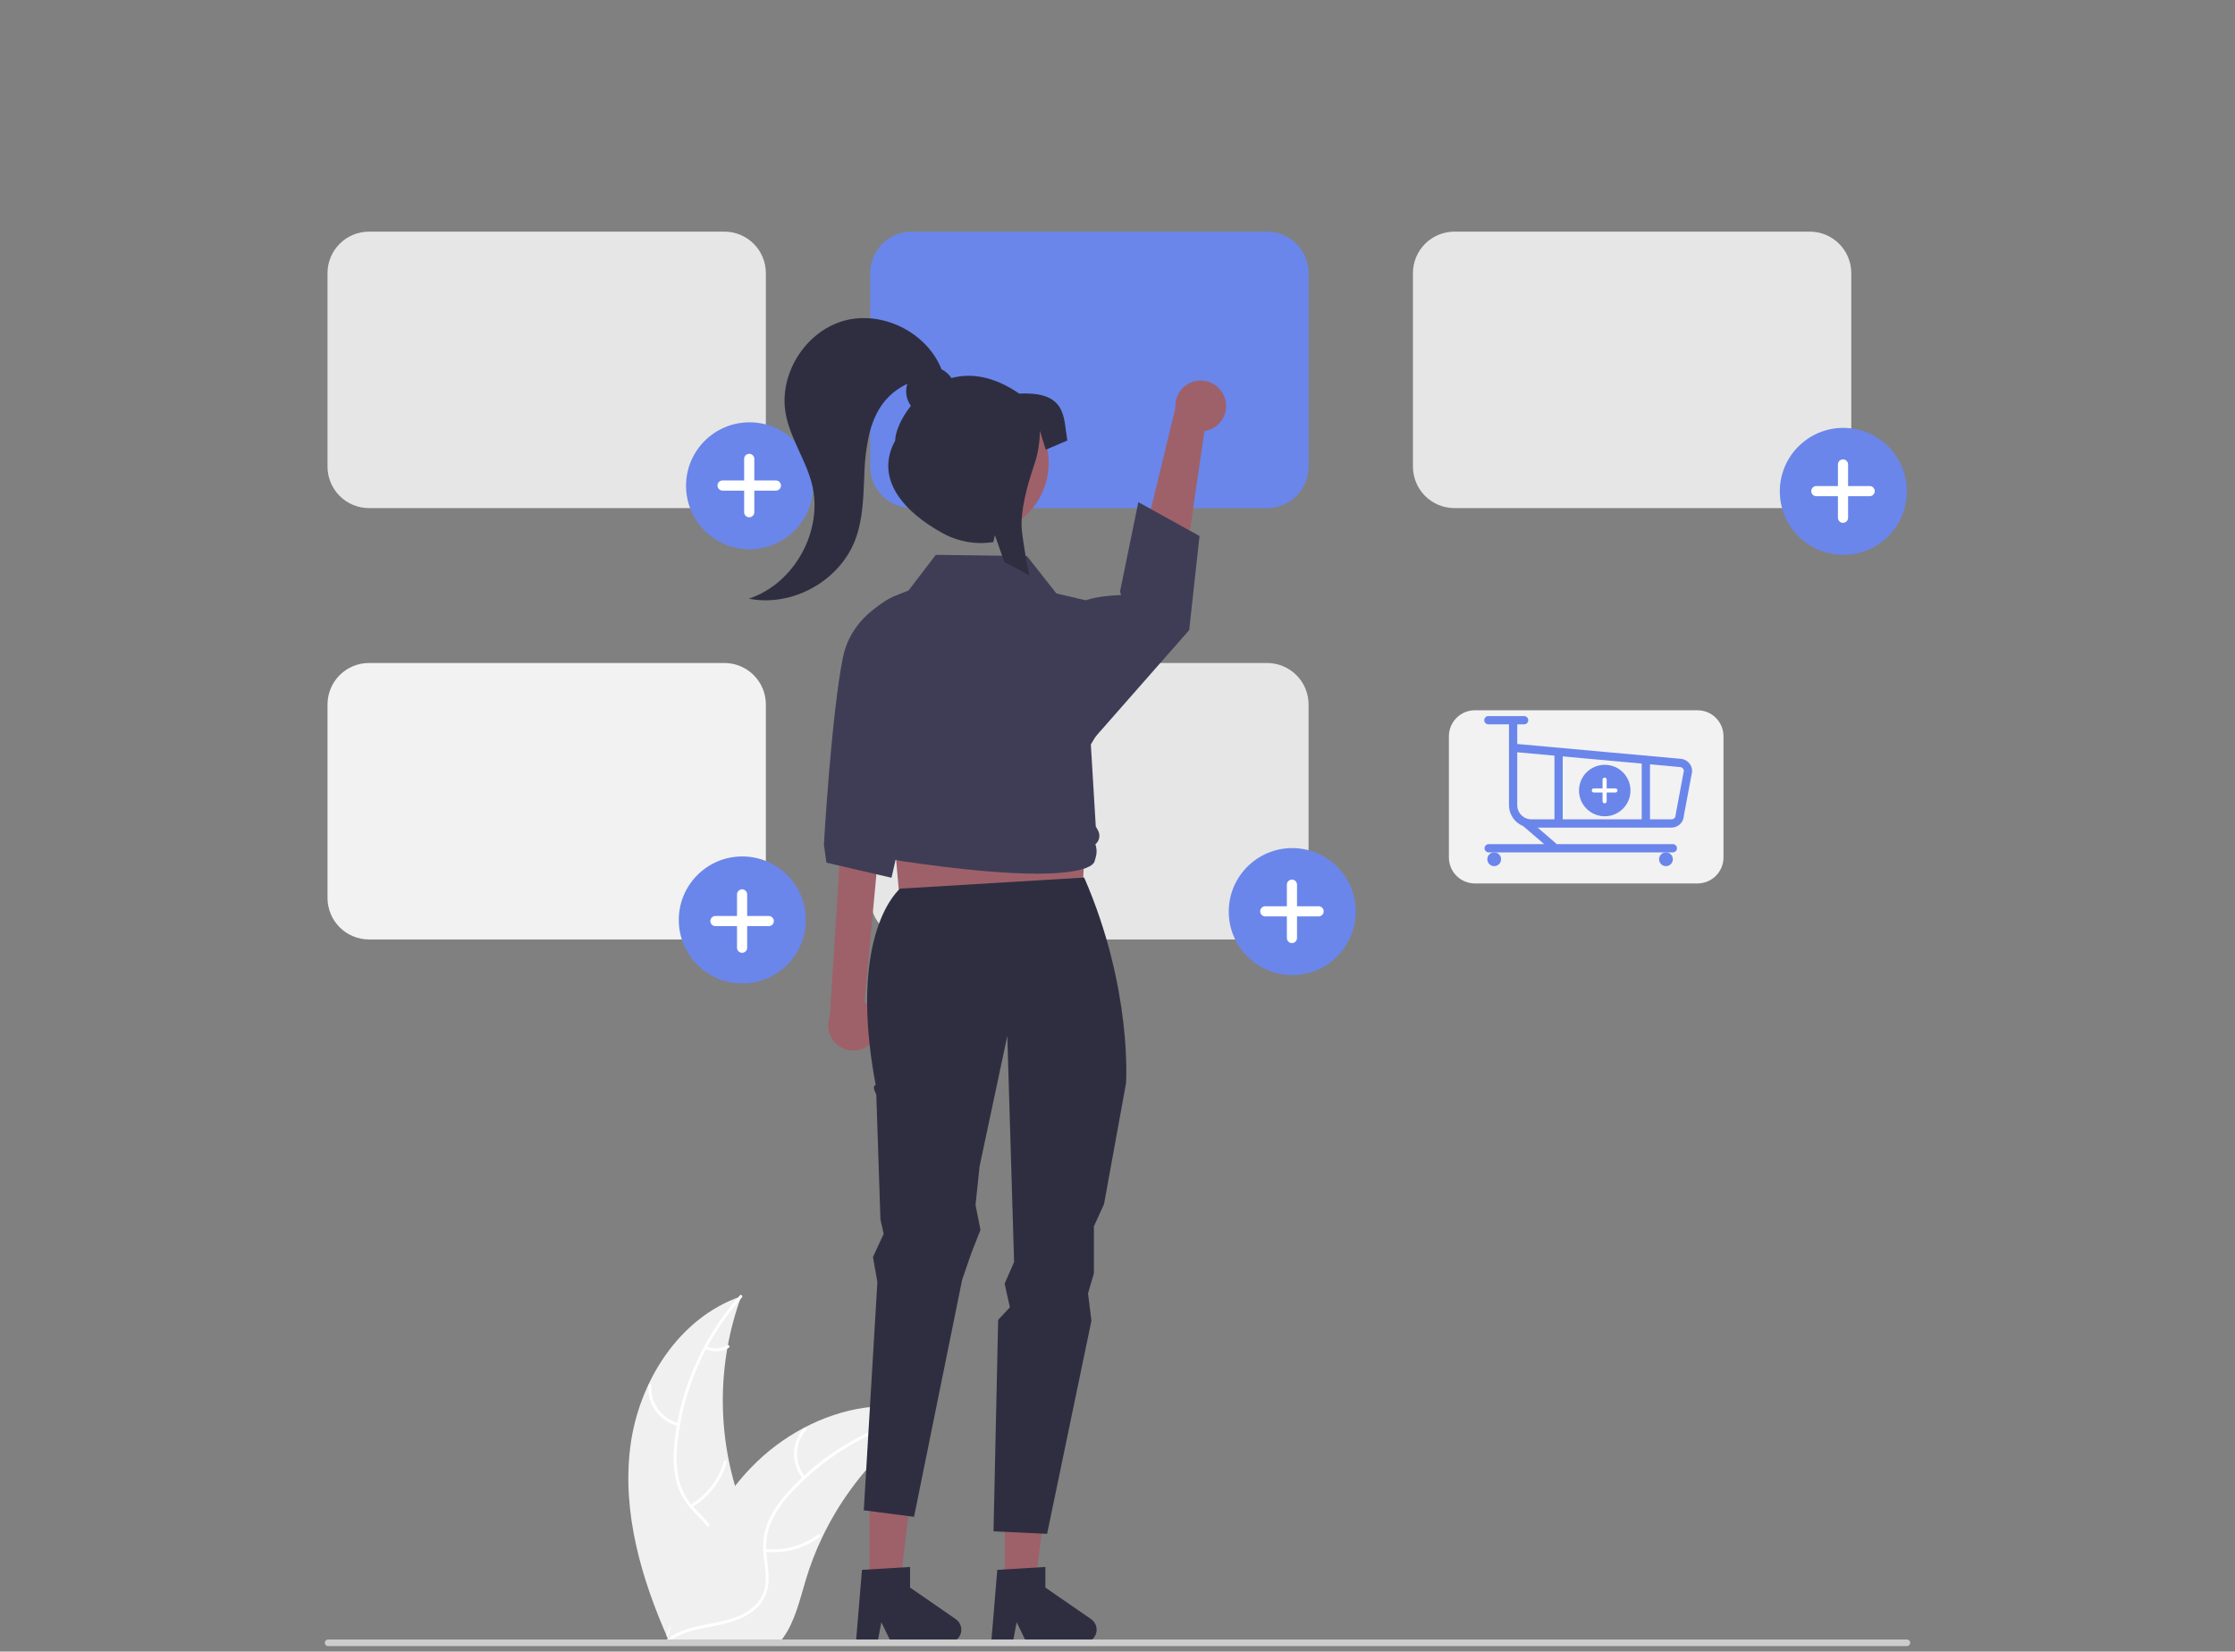 <svg width="387" height="286" viewBox="0 0 387 286" fill="none" xmlns="http://www.w3.org/2000/svg">
<rect x="0" y="0" width="387" height="286" fill="#808080" stroke="none"/>
<g clip-path="url(#clip0_6_2318)">
<path d="M109.125 250.639C110.534 239.315 117.552 228.158 128.351 224.473C124.092 236.128 124.093 248.915 128.354 260.569C130.014 265.058 132.327 269.878 130.766 274.402C129.794 277.217 127.419 279.371 124.763 280.718C122.107 282.065 119.159 282.706 116.248 283.335L115.675 283.809C111.055 273.375 107.717 261.963 109.125 250.639Z" fill="#F0F0F0"/>
<path d="M128.459 224.687C122.169 231.734 118.26 240.583 117.287 249.978C117.042 251.997 117.116 254.042 117.507 256.037C117.951 257.969 118.904 259.747 120.268 261.185C121.512 262.552 122.943 263.807 123.833 265.452C124.276 266.301 124.535 267.235 124.592 268.191C124.649 269.147 124.504 270.104 124.165 271C123.379 273.255 121.83 275.092 120.253 276.837C118.501 278.773 116.651 280.757 115.907 283.325C115.817 283.636 115.339 283.478 115.429 283.167C116.725 278.7 121.061 276.163 123.129 272.139C124.094 270.262 124.499 268.082 123.594 266.1C122.803 264.367 121.329 263.073 120.057 261.699C118.706 260.315 117.715 258.622 117.17 256.766C116.679 254.797 116.526 252.758 116.718 250.738C117.078 246.182 118.153 241.711 119.902 237.489C121.872 232.659 124.653 228.201 128.126 224.309C128.341 224.069 128.672 224.447 128.459 224.687L128.459 224.687Z" fill="white"/>
<path d="M117.422 246.934C115.868 246.557 114.499 245.64 113.559 244.346C112.619 243.052 112.169 241.466 112.29 239.872C112.296 239.807 112.326 239.746 112.375 239.703C112.425 239.661 112.488 239.638 112.554 239.642C112.619 239.645 112.68 239.673 112.725 239.721C112.769 239.768 112.794 239.832 112.793 239.897C112.677 241.381 113.096 242.859 113.974 244.062C114.852 245.264 116.131 246.114 117.58 246.457C117.895 246.532 117.735 247.009 117.422 246.934Z" fill="white"/>
<path d="M119.545 260.575C122.352 258.899 124.424 256.227 125.349 253.091C125.44 252.78 125.917 252.938 125.826 253.249C124.858 256.51 122.696 259.287 119.772 261.024C119.493 261.19 119.268 260.74 119.545 260.575Z" fill="white"/>
<path d="M122.338 233.135C122.909 233.406 123.539 233.532 124.17 233.5C124.801 233.468 125.414 233.279 125.955 232.951C126.232 232.783 126.456 233.233 126.181 233.401C125.582 233.76 124.905 233.967 124.207 234.004C123.51 234.041 122.814 233.907 122.181 233.613C122.119 233.59 122.068 233.544 122.038 233.485C122.008 233.426 122.002 233.358 122.021 233.295C122.042 233.232 122.087 233.18 122.147 233.15C122.206 233.12 122.275 233.115 122.338 233.135Z" fill="white"/>
<path d="M161.27 244.699C161.101 244.809 160.931 244.919 160.761 245.034C158.487 246.53 156.337 248.207 154.335 250.051C154.178 250.191 154.02 250.336 153.868 250.48C149.09 254.973 145.188 260.314 142.36 266.232C141.237 268.588 140.295 271.025 139.542 273.524C138.502 276.975 137.649 280.8 135.59 283.622C135.379 283.919 135.149 284.203 134.902 284.471H116.298C116.256 284.45 116.213 284.433 116.171 284.412L115.428 284.446C115.458 284.314 115.491 284.178 115.521 284.047C115.538 283.97 115.559 283.894 115.576 283.818C115.589 283.767 115.602 283.716 115.61 283.669C115.615 283.652 115.619 283.635 115.623 283.622C115.632 283.576 115.644 283.533 115.653 283.491C115.84 282.731 116.032 281.971 116.23 281.211C116.23 281.207 116.23 281.207 116.234 281.203C117.688 275.399 119.825 269.788 122.601 264.487C122.686 264.33 122.771 264.169 122.865 264.012C124.15 261.666 125.625 259.428 127.275 257.322C128.182 256.172 129.147 255.068 130.165 254.016C132.803 251.301 135.851 249.017 139.198 247.25C145.871 243.726 153.596 242.377 160.727 244.529C160.91 244.584 161.088 244.639 161.27 244.699Z" fill="#F0F0F0"/>
<path d="M161.229 244.935C151.964 246.775 143.515 251.487 137.082 258.402C135.67 259.866 134.498 261.544 133.609 263.373C132.801 265.183 132.492 267.176 132.714 269.145C132.884 270.986 133.272 272.849 132.992 274.699C132.834 275.644 132.479 276.545 131.949 277.343C131.419 278.14 130.726 278.817 129.916 279.329C127.932 280.655 125.588 281.19 123.279 281.633C120.714 282.125 118.043 282.595 115.903 284.197C115.643 284.391 115.357 283.977 115.616 283.784C119.34 280.997 124.33 281.581 128.404 279.614C130.304 278.696 131.94 277.2 132.411 275.073C132.823 273.213 132.425 271.291 132.236 269.429C131.991 267.511 132.219 265.562 132.901 263.752C133.694 261.884 134.8 260.164 136.17 258.666C139.201 255.246 142.75 252.323 146.689 250.005C151.17 247.334 156.074 245.45 161.19 244.433C161.507 244.37 161.543 244.872 161.229 244.935H161.229Z" fill="white"/>
<path d="M139.022 256.054C138.008 254.817 137.467 253.26 137.496 251.661C137.524 250.062 138.12 248.525 139.177 247.325C139.391 247.082 139.778 247.405 139.563 247.647C138.577 248.763 138.022 250.195 137.998 251.684C137.975 253.173 138.485 254.621 139.436 255.767C139.642 256.017 139.227 256.302 139.022 256.054Z" fill="white"/>
<path d="M132.505 268.223C135.755 268.575 139.018 267.689 141.644 265.742C141.904 265.548 142.19 265.962 141.93 266.155C139.194 268.177 135.796 269.092 132.415 268.718C132.092 268.683 132.184 268.188 132.505 268.223Z" fill="white"/>
<path d="M151.255 247.996C151.548 248.556 151.975 249.035 152.498 249.389C153.022 249.744 153.625 249.963 154.254 250.026C154.576 250.058 154.484 250.553 154.164 250.521C153.469 250.448 152.803 250.205 152.224 249.815C151.645 249.424 151.171 248.898 150.842 248.282C150.806 248.226 150.793 248.159 150.804 248.094C150.816 248.029 150.852 247.971 150.905 247.932C150.96 247.894 151.028 247.88 151.093 247.892C151.159 247.904 151.217 247.941 151.255 247.996L151.255 247.996Z" fill="white"/>
<path d="M125.438 87.985H63.886C61.984 87.983 60.16 87.226 58.815 85.881C57.47 84.536 56.714 82.712 56.712 80.81V47.286C56.714 45.384 57.47 43.56 58.815 42.215C60.16 40.87 61.984 40.114 63.886 40.112H125.438C127.34 40.114 129.164 40.87 130.509 42.215C131.854 43.56 132.61 45.384 132.612 47.286V80.81C132.61 82.712 131.854 84.536 130.509 85.881C129.164 87.226 127.34 87.983 125.438 87.985Z" fill="#E6E6E6"/>
<path d="M219.411 87.985H157.858C155.956 87.983 154.133 87.226 152.788 85.881C151.443 84.536 150.686 82.712 150.684 80.81V47.286C150.686 45.384 151.443 43.56 152.788 42.215C154.133 40.87 155.956 40.114 157.858 40.112H219.411C221.313 40.114 223.137 40.87 224.482 42.215C225.826 43.56 226.583 45.384 226.585 47.286V80.81C226.583 82.712 225.827 84.536 224.482 85.881C223.137 87.226 221.313 87.982 219.411 87.985Z" fill="#6A86EB"/>
<path d="M313.384 87.985H251.831C249.929 87.983 248.105 87.226 246.76 85.881C245.416 84.536 244.659 82.712 244.657 80.81V47.286C244.659 45.384 245.416 43.56 246.761 42.215C248.106 40.87 249.929 40.114 251.831 40.112H313.384C315.286 40.114 317.109 40.87 318.454 42.215C319.799 43.56 320.556 45.384 320.558 47.286V80.81C320.556 82.712 319.799 84.536 318.454 85.881C317.109 87.226 315.286 87.982 313.384 87.985Z" fill="#E6E6E6"/>
<path d="M125.438 162.681H63.886C61.984 162.679 60.16 161.922 58.815 160.577C57.47 159.232 56.714 157.408 56.712 155.506V121.982C56.714 120.08 57.47 118.256 58.815 116.911C60.16 115.566 61.984 114.81 63.886 114.808H125.438C127.34 114.81 129.164 115.566 130.509 116.911C131.854 118.256 132.61 120.08 132.612 121.982V155.506C132.61 157.408 131.854 159.232 130.509 160.577C129.164 161.922 127.34 162.679 125.438 162.681Z" fill="#F2F2F2"/>
<path d="M219.411 162.681H157.858C155.956 162.679 154.133 161.922 152.788 160.577C151.443 159.232 150.686 157.408 150.684 155.506V121.982C150.686 120.08 151.443 118.256 152.788 116.911C154.133 115.566 155.956 114.81 157.858 114.808H219.411C221.313 114.81 223.137 115.566 224.482 116.911C225.826 118.256 226.583 120.08 226.585 121.982V155.506C226.583 157.408 225.827 159.232 224.482 160.577C223.137 161.922 221.313 162.679 219.411 162.681Z" fill="#E6E6E6"/>
<path d="M223.757 168.85C229.829 168.85 234.75 163.928 234.75 157.856C234.75 151.785 229.829 146.863 223.757 146.863C217.685 146.863 212.764 151.785 212.764 157.856C212.764 163.928 217.685 168.85 223.757 168.85Z" fill="#6A86EB"/>
<path d="M228.322 156.933H224.584V153.195C224.584 153.08 224.562 152.965 224.517 152.859C224.473 152.752 224.408 152.655 224.327 152.573C224.245 152.492 224.148 152.427 224.041 152.383C223.935 152.339 223.82 152.316 223.705 152.316C223.589 152.316 223.475 152.339 223.368 152.383C223.262 152.427 223.165 152.492 223.083 152.573C223.001 152.655 222.936 152.752 222.892 152.859C222.848 152.965 222.825 153.08 222.825 153.195V156.933H219.088C218.972 156.933 218.858 156.956 218.751 157C218.644 157.044 218.547 157.109 218.466 157.191C218.384 157.272 218.319 157.369 218.275 157.476C218.231 157.583 218.208 157.697 218.208 157.813C218.208 157.928 218.231 158.043 218.275 158.149C218.319 158.256 218.384 158.353 218.466 158.435C218.547 158.516 218.644 158.581 218.751 158.625C218.858 158.669 218.972 158.692 219.088 158.692H222.825V162.43C222.825 162.545 222.848 162.66 222.892 162.767C222.936 162.873 223.001 162.97 223.083 163.052C223.165 163.134 223.262 163.198 223.368 163.243C223.475 163.287 223.589 163.309 223.705 163.309C223.938 163.309 224.162 163.217 224.327 163.052C224.492 162.887 224.584 162.663 224.584 162.43V158.692H228.322C228.438 158.692 228.552 158.669 228.659 158.625C228.765 158.581 228.862 158.516 228.944 158.435C229.026 158.353 229.09 158.256 229.135 158.149C229.179 158.042 229.202 157.928 229.202 157.813C229.202 157.697 229.179 157.583 229.135 157.476C229.09 157.369 229.026 157.272 228.944 157.191C228.862 157.109 228.765 157.044 228.659 157C228.552 156.956 228.438 156.933 228.322 156.933L228.322 156.933Z" fill="white"/>
<path d="M319.175 96.081C325.247 96.081 330.169 91.159 330.169 85.088C330.169 79.016 325.247 74.094 319.175 74.094C313.104 74.094 308.182 79.016 308.182 85.088C308.182 91.159 313.104 96.081 319.175 96.081Z" fill="#6A86EB"/>
<path d="M323.741 84.165H320.003V80.427C320.003 80.311 319.98 80.197 319.936 80.09C319.892 79.983 319.827 79.886 319.745 79.805C319.663 79.723 319.567 79.658 319.46 79.614C319.353 79.57 319.239 79.547 319.123 79.547C319.008 79.547 318.893 79.57 318.787 79.614C318.68 79.658 318.583 79.723 318.501 79.805C318.42 79.886 318.355 79.983 318.311 80.09C318.266 80.197 318.244 80.311 318.244 80.427V84.165H314.506C314.39 84.165 314.276 84.187 314.169 84.231C314.063 84.276 313.966 84.34 313.884 84.422C313.802 84.504 313.738 84.601 313.693 84.707C313.649 84.814 313.626 84.928 313.626 85.044C313.626 85.159 313.649 85.274 313.693 85.381C313.738 85.487 313.802 85.584 313.884 85.666C313.966 85.748 314.063 85.812 314.169 85.857C314.276 85.901 314.39 85.924 314.506 85.924H318.244V89.661C318.244 89.777 318.266 89.891 318.311 89.998C318.355 90.105 318.42 90.202 318.501 90.283C318.583 90.365 318.68 90.43 318.787 90.474C318.893 90.518 319.008 90.541 319.123 90.541C319.357 90.541 319.58 90.448 319.745 90.283C319.91 90.118 320.003 89.895 320.003 89.661V85.924H323.74C323.856 85.924 323.97 85.901 324.077 85.857C324.184 85.812 324.281 85.748 324.362 85.666C324.444 85.584 324.509 85.487 324.553 85.381C324.597 85.274 324.62 85.159 324.62 85.044C324.62 84.928 324.597 84.814 324.553 84.707C324.509 84.601 324.444 84.504 324.362 84.422C324.281 84.34 324.184 84.276 324.077 84.231C323.97 84.187 323.856 84.165 323.74 84.165L323.741 84.165Z" fill="white"/>
<path d="M129.784 95.117C135.856 95.117 140.778 90.195 140.778 84.124C140.778 78.052 135.856 73.13 129.784 73.13C123.713 73.13 118.791 78.052 118.791 84.124C118.791 90.195 123.713 95.117 129.784 95.117Z" fill="#6A86EB"/>
<path d="M134.349 83.201H130.612V79.463C130.612 79.347 130.589 79.233 130.545 79.126C130.5 79.02 130.436 78.923 130.354 78.841C130.272 78.759 130.175 78.695 130.069 78.65C129.962 78.606 129.848 78.583 129.732 78.583C129.617 78.583 129.502 78.606 129.395 78.65C129.289 78.695 129.192 78.759 129.11 78.841C129.028 78.923 128.964 79.02 128.919 79.126C128.875 79.233 128.853 79.347 128.853 79.463V83.201H125.115C124.999 83.201 124.885 83.223 124.778 83.268C124.671 83.312 124.575 83.377 124.493 83.458C124.411 83.54 124.346 83.637 124.302 83.744C124.258 83.85 124.235 83.965 124.235 84.08C124.235 84.314 124.328 84.537 124.493 84.702C124.658 84.867 124.881 84.96 125.115 84.96H128.853V88.698C128.853 88.813 128.875 88.927 128.919 89.034C128.964 89.141 129.028 89.238 129.11 89.319C129.192 89.401 129.289 89.466 129.395 89.51C129.502 89.554 129.617 89.577 129.732 89.577C129.848 89.577 129.962 89.554 130.069 89.51C130.175 89.466 130.272 89.401 130.354 89.319C130.436 89.238 130.5 89.141 130.545 89.034C130.589 88.927 130.612 88.813 130.612 88.698V84.96H134.349C134.465 84.96 134.579 84.937 134.686 84.893C134.793 84.849 134.89 84.784 134.971 84.702C135.053 84.62 135.118 84.523 135.162 84.417C135.206 84.31 135.229 84.196 135.229 84.08C135.229 83.847 135.136 83.623 134.971 83.458C134.806 83.293 134.583 83.201 134.349 83.201V83.201Z" fill="white"/>
<path d="M212.09 68.937C212.291 69.544 212.356 70.187 212.281 70.822C212.206 71.456 211.993 72.067 211.656 72.61C211.32 73.153 210.869 73.616 210.334 73.966C209.799 74.316 209.195 74.545 208.562 74.636L203.479 109.334L195.14 105.261L203.527 70.626C203.445 69.553 203.759 68.488 204.41 67.631C205.061 66.775 206.003 66.186 207.059 65.978C208.114 65.77 209.209 65.956 210.137 66.502C211.064 67.047 211.759 67.914 212.09 68.937L212.09 68.937Z" fill="#9E616A"/>
<path d="M151.376 180.066C151.747 179.546 152 178.951 152.116 178.322C152.232 177.694 152.209 177.048 152.049 176.429C151.888 175.811 151.594 175.235 151.187 174.743C150.78 174.25 150.27 173.853 149.693 173.579L153.122 136.671L145.94 140.353L143.697 175.918C143.301 176.918 143.285 178.029 143.653 179.04C144.021 180.051 144.747 180.891 145.694 181.403C146.64 181.914 147.742 182.06 148.789 181.814C149.836 181.568 150.756 180.946 151.376 180.066H151.376Z" fill="#9E616A"/>
<path d="M156.283 161.399L187.106 160.213L188.885 128.204H153.319L156.283 161.399Z" fill="#9E616A"/>
<path d="M150.562 274.441L155.829 274.441L158.335 254.125H150.561L150.562 274.441Z" fill="#9E616A"/>
<path d="M149.256 271.843L157.582 271.346V274.913L165.498 280.38C165.889 280.65 166.184 281.038 166.338 281.487C166.493 281.937 166.501 282.424 166.359 282.877C166.218 283.331 165.935 283.727 165.552 284.009C165.17 284.291 164.707 284.442 164.232 284.442H154.319L152.61 280.914L151.943 284.442H148.206L149.256 271.843Z" fill="#2F2E41"/>
<path d="M173.99 274.441L179.257 274.441L181.762 254.125H173.989L173.99 274.441Z" fill="#9E616A"/>
<path d="M155.855 153.885C155.855 153.885 146.633 161.33 151.632 187.921C150.871 188.012 151.733 189.513 151.733 189.513L152.454 211.179L153.012 213.662L151.158 217.669L151.922 222.023L149.567 261.536L158.269 262.661L166.596 221.629L168.182 217.016L169.773 212.973L168.915 208.661L169.619 201.968L174.419 179.4L175.595 218.54L173.955 222.277L174.867 226.379L172.834 228.556L172.031 265.177L181.309 265.611L188.987 228.695L188.392 223.984L189.413 220.501V212.364L191.162 208.525L194.976 187.587C194.976 187.587 196.127 171.222 187.732 151.964L155.855 153.885Z" fill="#2F2E41"/>
<path d="M159.614 101.602C159.614 101.602 147.965 103.905 145.958 113.84C143.951 123.774 142.66 146.254 142.66 146.254L143.099 149.385L154.367 151.998L161.559 120.499L159.614 101.602Z" fill="#3F3D56"/>
<path d="M186.198 104.955C186.198 104.955 187.378 103.3 193.991 103.045C194.263 103.035 193.926 102.495 193.926 102.495L197.106 86.952L207.703 92.819L205.914 109.114L188.5 128.921L186.198 104.955Z" fill="#3F3D56"/>
<path d="M179.592 151.291C174.603 151.292 167.093 150.741 155.788 149.063C155.059 148.953 154.385 148.613 153.864 148.093C153.343 147.573 153.001 146.9 152.89 146.172C152.52 145.782 152.28 145.288 152.202 144.757C152.123 144.225 152.21 143.683 152.45 143.203L152.461 143.182L152.205 142.88C151.809 142.415 151.576 141.833 151.542 141.222C151.509 140.612 151.676 140.008 152.018 139.502L148.517 114.454C148.162 111.967 148.706 109.435 150.051 107.312C151.396 105.19 153.454 103.618 155.856 102.878L157.148 102.476L162.036 96.082L162.132 96.084L177.824 96.292L182.916 102.759L191.147 104.7L191.169 104.825L193.08 115.868C194.074 121.611 191.794 123.87 188.884 128.921L189.738 143.106L190.126 143.809C190.341 144.199 190.413 144.652 190.33 145.089C190.246 145.526 190.013 145.92 189.669 146.203C189.929 146.945 189.947 147.751 189.72 148.503L189.518 149.169C189.519 149.188 189.465 149.458 189.03 149.788C188.247 150.383 185.997 151.291 179.592 151.291Z" fill="#3F3D56"/>
<path d="M172.683 271.843L181.01 271.346V274.913L188.926 280.38C189.317 280.65 189.611 281.038 189.766 281.487C189.921 281.937 189.928 282.424 189.787 282.877C189.646 283.331 189.363 283.727 188.98 284.009C188.597 284.291 188.135 284.442 187.659 284.442H177.747L176.038 280.914L175.371 284.442H171.633L172.683 271.843Z" fill="#2F2E41"/>
<path d="M181.428 82.15C182.517 75.444 177.962 69.125 171.256 68.037C164.55 66.949 158.231 71.503 157.143 78.209C156.055 84.915 160.609 91.234 167.315 92.322C174.021 93.411 180.34 88.856 181.428 82.15Z" fill="#9E616A"/>
<path d="M176.479 68.159C171.97 65.059 168 64.586 164.738 65.466C164.315 64.812 163.723 64.285 163.023 63.943C160.479 57.533 152.738 53.684 146.095 55.555C139.409 57.439 134.795 64.845 136.053 71.677C136.833 75.911 139.498 79.578 140.57 83.748C142.645 91.821 137.583 101.068 129.665 103.67C137.162 105.176 145.415 100.596 148.105 93.438C149.411 89.961 149.49 86.165 149.656 82.454C149.7 79.893 150.013 77.343 150.592 74.848C150.879 73.728 151.285 72.643 151.802 71.609C152.93 69.338 154.802 67.522 157.106 66.464C156.9 67.102 156.848 67.78 156.956 68.442C157.063 69.104 157.327 69.732 157.724 70.272C155.966 72.475 155.009 74.856 155.009 76.283C151.356 82.959 156.579 88.693 163.255 92.345C165.918 93.81 168.992 94.346 171.994 93.869L172.273 92.677L172.651 93.751L173.915 97.351C175.372 98.056 176.816 98.829 178.248 99.669C177.704 97.114 177.264 94.564 176.961 92.071C176.542 88.677 178.004 83.625 179.058 80.553C179.712 78.659 180.047 76.671 180.051 74.667V74.58L181.078 77.877L184.815 76.283C184.12 72.295 184.815 67.767 176.479 68.159Z" fill="#2F2E41"/>
<path d="M330.193 285.053H56.807C56.656 285.052 56.51 284.991 56.403 284.884C56.296 284.776 56.236 284.631 56.236 284.479C56.236 284.327 56.296 284.182 56.403 284.074C56.51 283.967 56.656 283.906 56.807 283.905H330.193C330.344 283.906 330.49 283.967 330.597 284.074C330.704 284.182 330.764 284.327 330.764 284.479C330.764 284.631 330.704 284.776 330.597 284.884C330.49 284.991 330.344 285.052 330.193 285.053Z" fill="#CCCCCC"/>
<path d="M293.936 152.983H255.377C254.186 152.981 253.043 152.507 252.201 151.665C251.358 150.822 250.884 149.68 250.883 148.488V127.487C250.884 126.296 251.358 125.153 252.201 124.311C253.043 123.468 254.186 122.994 255.377 122.993H293.936C295.128 122.994 296.27 123.468 297.113 124.311C297.955 125.153 298.429 126.296 298.431 127.487V148.488C298.429 149.68 297.955 150.822 297.113 151.665C296.27 152.507 295.128 152.981 293.936 152.983Z" fill="#F2F2F2"/>
<path d="M277.868 141.35C280.329 141.35 282.324 139.355 282.324 136.895C282.324 134.434 280.329 132.439 277.868 132.439C275.407 132.439 273.412 134.434 273.412 136.895C273.412 139.355 275.407 141.35 277.868 141.35Z" fill="#6A86EB"/>
<path d="M279.718 136.52H278.203V135.005C278.203 134.959 278.194 134.912 278.176 134.869C278.158 134.826 278.132 134.787 278.099 134.753C278.066 134.72 278.027 134.694 277.983 134.676C277.94 134.658 277.894 134.649 277.847 134.649C277.752 134.649 277.662 134.687 277.595 134.753C277.528 134.82 277.49 134.911 277.49 135.005V136.52H275.976C275.881 136.52 275.79 136.558 275.723 136.625C275.657 136.692 275.619 136.782 275.619 136.877C275.619 136.924 275.628 136.97 275.646 137.013C275.664 137.057 275.69 137.096 275.723 137.129C275.757 137.162 275.796 137.188 275.839 137.206C275.882 137.224 275.929 137.233 275.976 137.233H277.49V138.748C277.49 138.795 277.5 138.841 277.518 138.885C277.535 138.928 277.562 138.967 277.595 139C277.628 139.033 277.667 139.06 277.711 139.078C277.754 139.095 277.8 139.105 277.847 139.105C277.941 139.105 278.032 139.067 278.099 139C278.166 138.933 278.203 138.843 278.203 138.748V137.233H279.718C279.813 137.233 279.904 137.196 279.97 137.129C280.037 137.062 280.075 136.971 280.075 136.877C280.075 136.83 280.066 136.784 280.048 136.74C280.03 136.697 280.003 136.658 279.97 136.625C279.937 136.592 279.898 136.565 279.855 136.548C279.811 136.53 279.765 136.52 279.718 136.52L279.718 136.52Z" fill="white"/>
<path d="M289.424 143.312H265.172C264.143 143.311 263.156 142.902 262.428 142.174C261.701 141.446 261.291 140.459 261.29 139.43V124.954C261.29 124.764 261.366 124.583 261.5 124.449C261.634 124.315 261.816 124.24 262.005 124.24C262.195 124.24 262.376 124.315 262.51 124.449C262.644 124.583 262.72 124.764 262.72 124.954V128.831L290.89 131.391C291.452 131.401 291.989 131.632 292.383 132.033C292.778 132.434 292.999 132.974 293 133.537C293 133.581 292.996 133.625 292.988 133.669L291.568 141.239C291.549 141.795 291.314 142.322 290.914 142.709C290.514 143.095 289.98 143.312 289.424 143.312ZM262.72 130.267V139.43C262.721 140.08 262.98 140.703 263.439 141.163C263.899 141.622 264.522 141.881 265.172 141.882H289.424C289.613 141.881 289.795 141.806 289.929 141.672C290.063 141.538 290.139 141.356 290.139 141.166C290.139 141.122 290.143 141.078 290.151 141.035L291.567 133.482C291.553 133.302 291.472 133.134 291.34 133.012C291.208 132.89 291.034 132.822 290.854 132.822C290.833 132.822 290.811 132.821 290.79 132.819L262.72 130.267Z" fill="#6A86EB"/>
<path d="M258.728 149.988C259.387 149.988 259.92 149.454 259.92 148.796C259.92 148.137 259.387 147.604 258.728 147.604C258.07 147.604 257.536 148.137 257.536 148.796C257.536 149.454 258.07 149.988 258.728 149.988Z" fill="#6A86EB"/>
<path d="M288.47 149.988C289.128 149.988 289.662 149.454 289.662 148.796C289.662 148.137 289.128 147.604 288.47 147.604C287.812 147.604 287.278 148.137 287.278 148.796C287.278 149.454 287.812 149.988 288.47 149.988Z" fill="#6A86EB"/>
<path d="M289.662 147.604H257.775C257.585 147.604 257.403 147.528 257.269 147.394C257.135 147.26 257.059 147.078 257.059 146.888C257.059 146.699 257.135 146.517 257.269 146.383C257.403 146.249 257.585 146.173 257.775 146.173H289.662C289.852 146.173 290.034 146.249 290.168 146.383C290.302 146.517 290.377 146.699 290.377 146.888C290.377 147.078 290.302 147.26 290.168 147.394C290.034 147.528 289.852 147.604 289.662 147.604Z" fill="#6A86EB"/>
<path d="M263.913 125.431H257.714C257.524 125.43 257.343 125.355 257.209 125.22C257.075 125.086 257 124.905 257 124.715C257 124.526 257.075 124.344 257.209 124.21C257.343 124.076 257.524 124 257.714 124H263.913C264.102 124 264.284 124.076 264.417 124.21C264.551 124.344 264.626 124.526 264.626 124.715C264.626 124.905 264.551 125.086 264.417 125.22C264.284 125.355 264.102 125.43 263.913 125.431Z" fill="#6A86EB"/>
<path d="M268.886 147.24C268.715 147.24 268.549 147.178 268.42 147.067L263.718 143.027C263.647 142.966 263.588 142.891 263.546 142.807C263.503 142.723 263.477 142.632 263.47 142.538C263.463 142.444 263.474 142.35 263.504 142.261C263.533 142.171 263.58 142.088 263.641 142.017C263.702 141.946 263.777 141.887 263.861 141.845C263.945 141.802 264.036 141.777 264.13 141.77C264.224 141.763 264.318 141.775 264.408 141.804C264.497 141.833 264.579 141.88 264.651 141.942L269.352 145.982C269.463 146.077 269.542 146.204 269.578 146.345C269.615 146.487 269.607 146.636 269.557 146.773C269.506 146.91 269.414 147.028 269.294 147.112C269.174 147.195 269.032 147.24 268.886 147.24V147.24Z" fill="#6A86EB"/>
<path d="M269.876 142.873C269.782 142.873 269.689 142.854 269.602 142.818C269.516 142.782 269.437 142.73 269.37 142.663C269.304 142.597 269.251 142.518 269.215 142.431C269.179 142.345 269.161 142.252 269.161 142.158V130.676C269.161 130.486 269.236 130.304 269.37 130.17C269.505 130.036 269.686 129.961 269.876 129.961C270.066 129.961 270.248 130.036 270.382 130.17C270.516 130.304 270.591 130.486 270.591 130.676V142.158C270.591 142.251 270.573 142.344 270.537 142.431C270.501 142.518 270.448 142.597 270.382 142.663C270.316 142.73 270.237 142.782 270.15 142.818C270.063 142.854 269.97 142.873 269.876 142.873H269.876Z" fill="#6A86EB"/>
<path d="M284.986 142.873C284.892 142.873 284.799 142.854 284.712 142.818C284.625 142.782 284.546 142.73 284.48 142.663C284.413 142.597 284.361 142.518 284.325 142.431C284.289 142.345 284.27 142.252 284.27 142.158V131.63C284.271 131.44 284.346 131.259 284.48 131.125C284.614 130.991 284.796 130.916 284.986 130.916C285.175 130.916 285.357 130.991 285.491 131.125C285.625 131.259 285.7 131.44 285.701 131.63V142.158C285.701 142.251 285.682 142.344 285.646 142.431C285.61 142.518 285.558 142.597 285.491 142.663C285.425 142.73 285.346 142.782 285.259 142.818C285.173 142.854 285.079 142.873 284.986 142.873Z" fill="#6A86EB"/>
<path d="M128.528 170.294C134.599 170.294 139.521 165.372 139.521 159.301C139.521 153.229 134.599 148.307 128.528 148.307C122.456 148.307 117.534 153.229 117.534 159.301C117.534 165.372 122.456 170.294 128.528 170.294Z" fill="#6A86EB"/>
<path d="M133.114 158.617H129.376V154.88C129.376 154.764 129.354 154.65 129.309 154.543C129.265 154.436 129.2 154.339 129.119 154.258C129.037 154.176 128.94 154.111 128.833 154.067C128.727 154.023 128.612 154 128.497 154C128.381 154 128.267 154.023 128.16 154.067C128.054 154.111 127.957 154.176 127.875 154.258C127.793 154.339 127.728 154.436 127.684 154.543C127.64 154.65 127.617 154.764 127.617 154.88V158.617H123.88C123.764 158.617 123.65 158.64 123.543 158.684C123.436 158.728 123.339 158.793 123.258 158.875C123.176 158.957 123.111 159.054 123.067 159.16C123.023 159.267 123 159.381 123 159.497C123 159.73 123.093 159.954 123.258 160.119C123.423 160.284 123.646 160.376 123.88 160.376H127.617V164.114C127.617 164.23 127.64 164.344 127.684 164.451C127.728 164.557 127.793 164.654 127.875 164.736C127.957 164.818 128.054 164.883 128.16 164.927C128.267 164.971 128.381 164.994 128.497 164.994C128.612 164.994 128.727 164.971 128.833 164.927C128.94 164.883 129.037 164.818 129.119 164.736C129.2 164.654 129.265 164.557 129.309 164.451C129.354 164.344 129.376 164.23 129.376 164.114V160.376H133.114C133.23 160.376 133.344 160.354 133.451 160.309C133.557 160.265 133.654 160.2 133.736 160.119C133.818 160.037 133.883 159.94 133.927 159.833C133.971 159.727 133.994 159.612 133.994 159.497C133.994 159.264 133.901 159.04 133.736 158.875C133.571 158.71 133.347 158.617 133.114 158.617V158.617Z" fill="white"/>
</g>
<defs>
<clipPath id="clip0_6_2318">
<rect width="387" height="284.99" fill="white" transform="translate(0 0.063)"/>
</clipPath>
</defs>
</svg>
